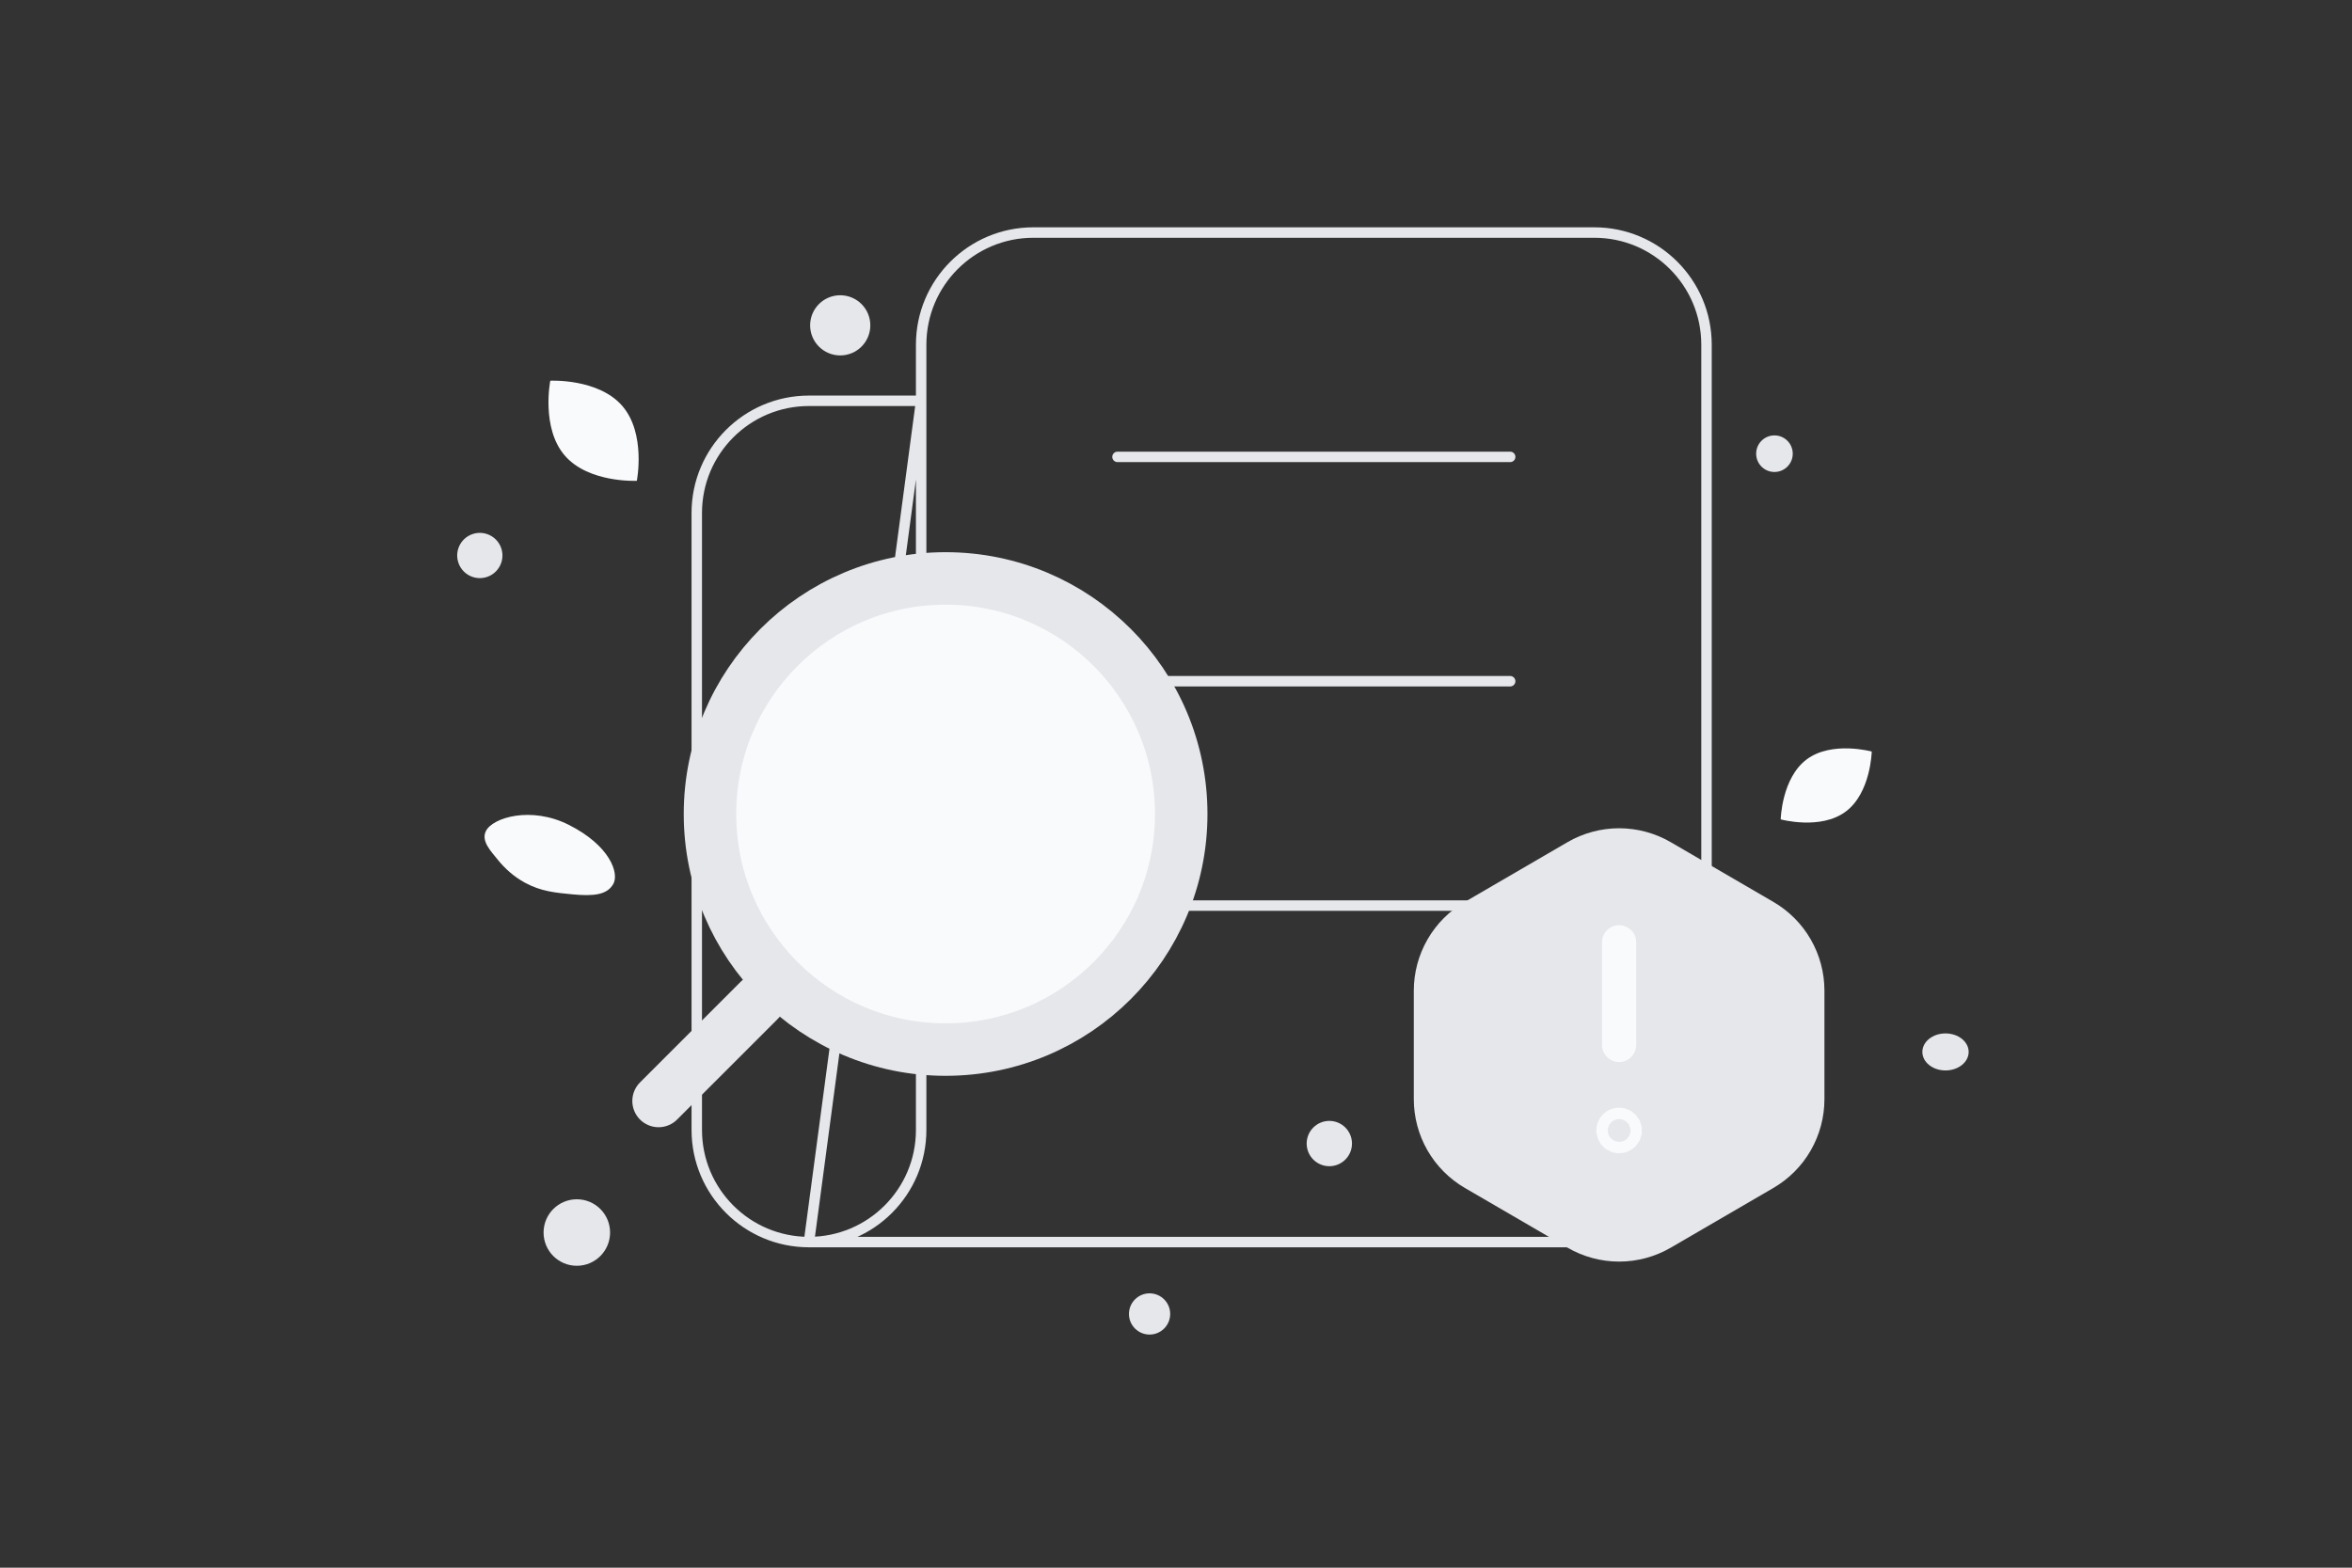 <svg width="900" height="600" viewBox="0 0 900 600" fill="none" xmlns="http://www.w3.org/2000/svg">
<rect x="0" y="0" width="900" height="600" fill="#333333" stroke="none"/>
<path d="M234.689 338.305C232.337 342.502 227.186 343.079 218.933 342.282C212.727 341.68 207.067 341.215 200.86 337.831C196.516 335.464 193.077 332.262 190.567 329.152C187.847 325.782 184.05 321.937 185.911 318.116C188.469 312.868 203.259 308.448 217.621 315.676C233.398 323.619 236.99 334.202 234.689 338.305Z" fill="#F9FAFB"/>
<path d="M706.271 310.617C696.654 317.789 681.393 313.604 681.393 313.604C681.393 313.604 681.732 297.792 691.355 290.626C700.972 283.454 716.226 287.633 716.226 287.633C716.226 287.633 715.887 303.445 706.271 310.617Z" fill="#F9FAFB"/>
<path d="M216.122 174.364C225.263 184.944 243.684 184.017 243.684 184.017C243.684 184.017 247.273 165.937 238.122 155.362C228.981 144.782 210.569 145.703 210.569 145.703C210.569 145.703 206.981 163.784 216.122 174.364Z" fill="#F9FAFB"/>
<path d="M439.887 510.776C435.531 510.776 431.999 507.244 431.999 502.888C431.999 498.532 435.531 495 439.887 495C444.244 495 447.775 498.532 447.775 502.888C447.775 507.244 444.244 510.776 439.887 510.776Z" fill="#E5E7EB"/>
<path d="M508.671 446.342C503.882 446.342 500 442.46 500 437.671C500 432.882 503.882 429 508.671 429C513.46 429 517.342 432.882 517.342 437.671C517.342 442.46 513.46 446.342 508.671 446.342Z" fill="#E5E7EB"/>
<path d="M679 180.641C675.134 180.641 672 177.507 672 173.641C672 169.775 675.134 166.641 679 166.641C682.866 166.641 686 169.775 686 173.641C686 177.507 682.866 180.641 679 180.641Z" fill="#E5E7EB"/>
<path d="M191.967 210.362C193.204 214.981 190.463 219.728 185.845 220.965C181.227 222.202 176.48 219.462 175.243 214.844C174.005 210.225 176.746 205.478 181.364 204.241C185.982 203.004 190.729 205.744 191.967 210.362Z" fill="#E5E7EB"/>
<path d="M321.516 136.034C315.156 136.034 309.999 130.878 309.999 124.517C309.999 118.156 315.156 113 321.516 113C327.877 113 333.033 118.156 333.033 124.517C333.033 130.878 327.877 136.034 321.516 136.034Z" fill="#E5E7EB"/>
<path d="M744.455 409.692C739.563 409.692 735.596 406.519 735.596 402.605C735.596 398.691 739.563 395.518 744.455 395.518C749.348 395.518 753.314 398.691 753.314 402.605C753.314 406.519 749.348 409.692 744.455 409.692Z" fill="#E5E7EB"/>
<path d="M233.45 471.725C233.45 478.753 227.753 484.45 220.725 484.45C213.697 484.45 208 478.753 208 471.725C208 464.697 213.697 459 220.725 459C227.753 459 233.45 464.697 233.45 471.725Z" fill="#E5E7EB"/>
<path d="M659.522 391.983H659.754C661.126 411.428 675.587 411.728 675.587 411.728C675.587 411.728 659.641 412.039 659.641 434.507C659.641 412.039 643.695 411.728 643.695 411.728C643.695 411.728 658.15 411.428 659.522 391.983Z" fill="#E5E7EB"/>
<path d="M427.613 346.589H577.872M309.552 475.379H610.069C633.779 475.379 653 456.158 653 432.448V131.931C653 108.221 633.779 89 610.069 89H395.414C371.704 89 352.483 108.221 352.483 131.931V432.448C352.483 456.158 333.262 475.379 309.552 475.379C285.841 475.379 266.621 456.158 266.621 432.448V196.328C266.621 172.617 285.841 153.397 309.552 153.397H352.483L309.552 475.379ZM427.613 174.863H577.872H427.613ZM427.613 260.725H577.872H427.613Z" stroke="#E5E7EB" stroke-width="4" stroke-linecap="round" stroke-linejoin="round"/>
<path fill-rule="evenodd" clip-rule="evenodd" d="M271.674 311.543C271.674 361.341 312.04 401.707 361.838 401.707C411.635 401.707 452.001 361.341 452.001 311.543C452.001 261.746 411.635 221.379 361.838 221.379C312.04 221.379 271.674 261.746 271.674 311.543Z" fill="#F9FAFB" stroke="#E5E7EB" stroke-width="20.082" stroke-linecap="round" stroke-linejoin="round"/>
<path d="M252 421.379L290.525 382.854" stroke="#E5E7EB" stroke-width="20.082" stroke-linecap="round" stroke-linejoin="round"/>
<path fill-rule="evenodd" clip-rule="evenodd" d="M541 420.708V379.139C541.001 372.268 542.804 365.517 546.229 359.56C549.654 353.603 554.581 348.648 560.519 345.191L599.8 322.329C605.8 318.839 612.618 317 619.559 317C626.5 317 633.318 318.839 639.318 322.329L678.599 345.191C684.539 348.647 689.469 353.601 692.895 359.558C696.322 365.515 698.125 372.267 698.126 379.139V420.708C698.125 427.579 696.322 434.33 692.898 440.287C689.473 446.244 684.546 451.198 678.608 454.656L639.326 477.518C633.326 481.008 626.509 482.847 619.568 482.847C612.626 482.847 605.809 481.008 599.809 477.518L560.527 454.656C554.587 451.2 549.657 446.246 546.231 440.289C542.804 434.332 541.001 427.58 541 420.708Z" fill="#E5E7EB"/>
<path d="M619.563 399.924V360.642V399.924ZM619.554 430.476C619.268 430.476 618.984 430.532 618.72 430.642C618.455 430.751 618.215 430.912 618.013 431.115C617.811 431.318 617.651 431.559 617.543 431.824C617.434 432.089 617.379 432.373 617.381 432.659C617.381 433.091 617.509 433.514 617.75 433.873C617.99 434.232 618.331 434.512 618.731 434.677C619.13 434.842 619.57 434.884 619.994 434.799C620.417 434.714 620.806 434.505 621.111 434.199C621.416 433.893 621.623 433.503 621.706 433.079C621.789 432.655 621.745 432.215 621.578 431.817C621.411 431.418 621.13 431.078 620.769 430.839C620.409 430.6 619.986 430.474 619.554 430.476Z" stroke="#F9FAFB" stroke-width="13.094" stroke-linecap="round" stroke-linejoin="round"/>
</svg>
